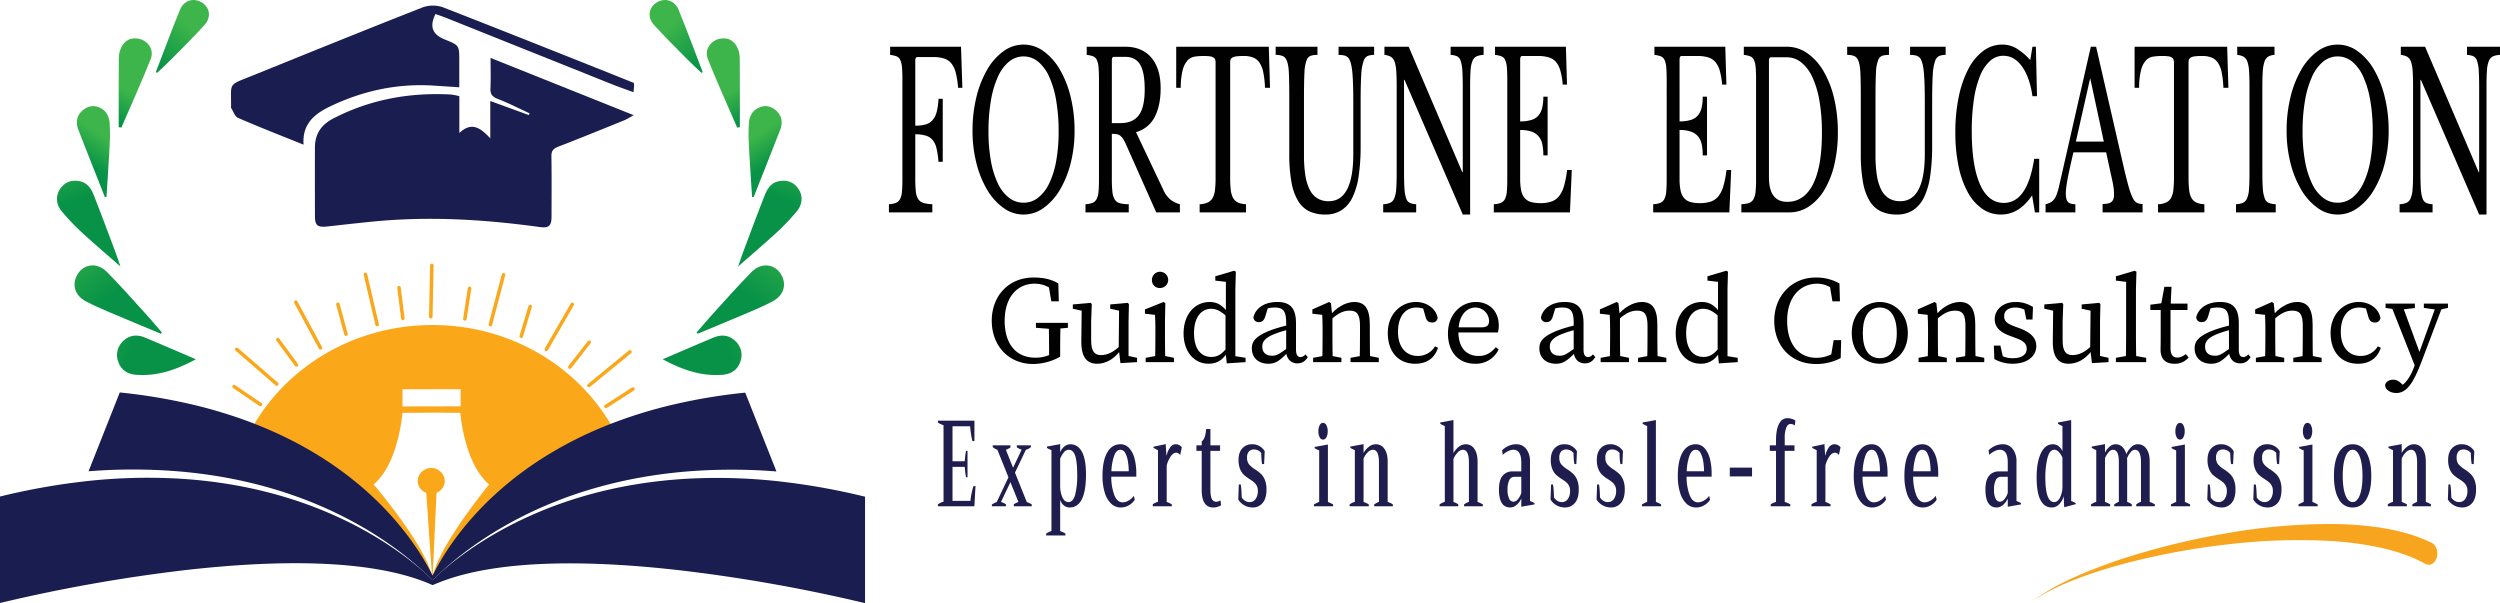 <svg id="Layer_1" data-name="Layer 1" xmlns="http://www.w3.org/2000/svg" xmlns:xlink="http://www.w3.org/1999/xlink" viewBox="0 0 1542.761 372.203"><defs><style>.cls-1{fill:#faa71a;}.cls-2{fill:none;stroke:#faa71a;stroke-linecap:round;stroke-miterlimit:10;stroke-width:2.164px;}.cls-3{fill:#1a1d50;}.cls-4{fill:url(#linear-gradient);}.cls-5{fill:url(#linear-gradient-2);}.cls-6{fill:url(#linear-gradient-3);}.cls-7{fill:url(#linear-gradient-4);}.cls-8{fill:url(#linear-gradient-5);}.cls-9{fill:url(#linear-gradient-6);}.cls-10{fill:url(#linear-gradient-7);}.cls-11{fill:url(#linear-gradient-8);}.cls-12{fill:url(#linear-gradient-9);}.cls-13{fill:url(#linear-gradient-10);}.cls-14{fill:url(#linear-gradient-11);}.cls-15{fill:url(#linear-gradient-12);}.cls-16{fill:#010101;}.cls-17{fill:#1e1d4e;}.cls-18{fill:#f7a51e;}</style><linearGradient id="linear-gradient" x1="95.177" y1="200.336" x2="62.564" y2="159.247" gradientUnits="userSpaceOnUse"><stop offset="0" stop-color="#079247"/><stop offset="1" stop-color="#3db54a"/></linearGradient><linearGradient id="linear-gradient-2" x1="75.431" y1="139.577" x2="62.028" y2="104.539" xlink:href="#linear-gradient"/><linearGradient id="linear-gradient-3" x1="108.507" y1="233.873" x2="62.498" y2="218.43" xlink:href="#linear-gradient"/><linearGradient id="linear-gradient-4" x1="93.709" y1="87.208" x2="103.32" y2="70.231" xlink:href="#linear-gradient"/><linearGradient id="linear-gradient-5" x1="82.574" y1="117.056" x2="93.228" y2="100.897" xlink:href="#linear-gradient"/><linearGradient id="linear-gradient-6" x1="123.964" y1="55.754" x2="143.642" y2="30.94" xlink:href="#linear-gradient"/><linearGradient id="linear-gradient-7" x1="4188.505" y1="200.336" x2="4155.892" y2="159.247" gradientTransform="matrix(-1, 0, 0, 1, 4680.232, 0)" xlink:href="#linear-gradient"/><linearGradient id="linear-gradient-8" x1="4168.759" y1="139.577" x2="4155.357" y2="104.539" gradientTransform="matrix(-1, 0, 0, 1, 4680.232, 0)" xlink:href="#linear-gradient"/><linearGradient id="linear-gradient-9" x1="4201.836" y1="233.873" x2="4155.827" y2="218.43" gradientTransform="matrix(-1, 0, 0, 1, 4680.232, 0)" xlink:href="#linear-gradient"/><linearGradient id="linear-gradient-10" x1="4187.037" y1="87.208" x2="4196.648" y2="70.231" gradientTransform="matrix(-1, 0, 0, 1, 4680.232, 0)" xlink:href="#linear-gradient"/><linearGradient id="linear-gradient-11" x1="4175.902" y1="117.056" x2="4186.556" y2="100.897" gradientTransform="matrix(-1, 0, 0, 1, 4680.232, 0)" xlink:href="#linear-gradient"/><linearGradient id="linear-gradient-12" x1="4217.292" y1="55.754" x2="4236.97" y2="30.94" gradientTransform="matrix(-1, 0, 0, 1, 4680.232, 0)" xlink:href="#linear-gradient"/></defs><path class="cls-1" d="M406.413,279.608c-21.245-37.46-62.983-62.937-110.994-62.937-47.966,0-89.667,25.425-110.94,62.842a114.755,114.755,0,0,0-8.891,19.7c89.126,22.993,118.283,72.637,119.776,75.276v.009c.009.009.009.009.009.017a.27.27,0,0,1,.037.079v.008h.018V374.6c.44-.8,28.964-51.945,119.822-75.373h.009A114.722,114.722,0,0,0,406.413,279.608ZM276.93,256.337l35.869-.078v10.593l-35.869.07Zm18.534,117.217,2.455-53.368a7.951,7.951,0,0,0,5.109-7.329,8.385,8.385,0,0,0-16.748,0,7.952,7.952,0,0,0,5.3,7.39l3.681,52.908a.031.031,0,0,0-.009-.026c-1.859-17.8-36.143-58.11-36.143-58.11,15.447-12.851,17.773-44.146,17.773-44.146l20.009-.139,15.732.139s2.335,31.3,17.783,44.146c0,0-33.643,41-34.934,58.544Z" transform="translate(-28.544 -16.103)"/><line class="cls-2" x1="160.752" y1="249.66" x2="144.417" y2="238.535"/><path class="cls-2" d="M172.961,254.638" transform="translate(-28.544 -16.103)"/><path class="cls-2" d="M189.3,265.763" transform="translate(-28.544 -16.103)"/><line class="cls-2" x1="170.795" y1="236.985" x2="146.089" y2="215.592"/><line class="cls-2" x1="182.951" y1="225.221" x2="171.453" y2="209.575"/><line class="cls-2" x1="197.773" y1="214.695" x2="182.538" y2="186.449"/><line class="cls-2" x1="213.505" y1="206.221" x2="208.518" y2="187.746"/><line class="cls-2" x1="232.738" y1="200.32" x2="225.506" y2="169.345"/><line class="cls-2" x1="248.581" y1="196.459" x2="246.22" y2="177.52"/><line class="cls-2" x1="265.844" y1="195.484" x2="266.49" y2="163.764"/><line class="cls-2" x1="382.555" y1="265.194" x2="413.708" y2="253.625"/><line class="cls-2" x1="373.919" y1="250.778" x2="390.569" y2="240.082"/><line class="cls-2" x1="363.458" y1="237.847" x2="388.773" y2="217.105"/><line class="cls-2" x1="351.646" y1="226.519" x2="363.593" y2="211.178"/><line class="cls-2" x1="337.134" y1="215.611" x2="353.18" y2="187.772"/><line class="cls-2" x1="321.652" y1="207.479" x2="327.173" y2="189.141"/><line class="cls-2" x1="302.598" y1="200.333" x2="310.723" y2="169.558"/><line class="cls-2" x1="286.873" y1="196.809" x2="289.78" y2="177.938"/><path class="cls-2" d="M172.961,252.3" transform="translate(-28.544 -16.103)"/><path class="cls-2" d="M189.3,263.425" transform="translate(-28.544 -16.103)"/><path class="cls-2" d="M172.961,252.3" transform="translate(-28.544 -16.103)"/><path class="cls-2" d="M189.3,263.425" transform="translate(-28.544 -16.103)"/><line class="cls-2" x1="382.555" y1="262.856" x2="413.708" y2="251.287"/><path class="cls-3" d="M507.7,307.039a346.958,346.958,0,0,0-53.469-.122c-81.527,6.27-131,41.542-153.1,61.844a1.667,1.667,0,0,0-.229.217c-.32.3-.632.581-.943.877-.76.72-1.777,1.684-2.6,2.474-.32.3-.623.6-.925.895v.017c-.192.183-.376.365-.558.547-.1.1-.2.2-.275.269a.511.511,0,0,1-.1.1c-.027-.044-.073-.07-.1-.1-.274-.278-.558-.565-.86-.851-1.3-1.294-2.757-2.692-4.368-4.177a.562.562,0,0,1-.083-.069c-21.94-20.25-71.517-55.818-153.419-62.13a345.96,345.96,0,0,0-53.488.1l19.276-48.645a350.578,350.578,0,0,1,45.182,7.555,287.638,287.638,0,0,1,36.619,11.253c71.829,27.553,101.6,74.721,111.224,94.181,9.679-19.538,39.486-66.6,111.214-94.1a287.933,287.933,0,0,1,36.6-11.237,347.5,347.5,0,0,1,45.127-7.537Z" transform="translate(-28.544 -16.103)"/><path class="cls-3" d="M562.365,322.612v65.695a987.177,987.177,0,0,0-114.284-20.273c-53-6.066-112.47-7.5-150.185,8.155-.3.11-1.988.834-2.348,1-.072-.028-2.464-1.066-2.535-1.093-37.716-15.669-97.213-14.221-150.228-8.169A988.348,988.348,0,0,0,28.544,388.211V322.516a411.644,411.644,0,0,1,48.981-8.975,343.261,343.261,0,0,1,58.7-2.213c82.62,4.112,132.984,39.275,153.858,57.621a.375.375,0,0,0,.087.069q2.42,2.234,4.365,4.18c.3.287.59.573.864.847.029.041.072.068.1.109a.359.359,0,0,0,.1-.109c.274-.26.548-.533.836-.806v-.014c1.34-1.325,2.824-2.746,4.466-4.248a1.7,1.7,0,0,1,.23-.219c21.062-18.388,71.34-53.236,153.556-57.335a343.3,343.3,0,0,1,58.691,2.213A417.2,417.2,0,0,1,562.365,322.612Z" transform="translate(-28.544 -16.103)"/><path class="cls-3" d="M312.009,75.458V98.171c7.752-7.291,13.216-2.954,19.1,3.3V78.44L354.866,87.1l.5-1.052c-6.516-3-12.9-6.314-19.6-8.886-3.572-1.372-4.734-3.1-4.567-6.6.283-5.953.078-11.926.078-18.719l88.362,35.352c-2.916,1.573-4.368,2.543-5.965,3.189-13.531,5.477-27.047,10.994-40.672,16.254-3.085,1.191-4.217,2.668-4.171,5.834.184,12.489.108,24.981.062,37.472-.02,5.724-1.775,7.025-7.587,6.224-33.8-4.658-67.7-6.688-101.792-3.41-9.565.92-19.112,2.012-28.661,3.074-6.424.714-7.944-.46-7.96-6.59q-.054-20.985-.012-41.969c.006-8.195,3.575-14.045,11.447-18.107,22.686-11.708,46.9-16.095,72.47-14.738A39.887,39.887,0,0,1,312.009,75.458Z" transform="translate(-28.544 -16.103)"/><path class="cls-3" d="M215.882,105.386c-14.174-5.723-27.43-10.881-40.446-16.538-2-.868-2.9-4.024-4.264-6.148-.158-.245-.036-.654-.033-.988.128-14.927-2.142-12.746,12.916-18.834C219.027,48.74,253.978,34.553,289.1,20.754a18.969,18.969,0,0,1,12.483-.276c37.447,14.6,80.67,31.814,117.979,46.731.644.257-.1,5.789-.1,5.789s-9.885-3.561-11.824-4.337Q355.81,47.918,303.977,27.178c-2.213-.885-4.491-1.626-6.7-2.421-3.822,7.727-1.935,12.6,5.719,15.7,8.976,3.628,8.974,3.628,8.968,13.215,0,5.309,0,10.618,0,16.3-5.6-.37-10.773-.73-15.948-1.051-22.609-1.4-43.805,3.253-63.965,12.957C222.06,86.684,214.986,93,215.882,105.386Z" transform="translate(-28.544 -16.103)"/><path class="cls-4" d="M127.861,222.076C117,217.542,106.122,213.058,95.3,208.45c-4.65-1.979-9.287-4.031-13.739-6.377-6.423-3.385-8.615-9.544-5.844-15.44,3.578-7.614,12.437-9.154,18.767-2.755,8.076,8.165,15.662,16.767,23.384,25.242,3.621,3.974,7.065,8.093,10.589,12.147Z" transform="translate(-28.544 -16.103)"/><path class="cls-5" d="M102.885,180.565c-7.562-6.642-16.065-13.884-24.274-21.414A138.863,138.863,0,0,1,66.79,146.68c-3.826-4.5-4.009-9.994-.967-14.276,2.8-3.934,6.758-5.406,11.607-4.534,5.247.943,7.513,4.882,9.145,9.042,4.38,11.163,8.556,22.4,12.765,33.622C100.758,174.314,102.033,178.143,102.885,180.565Z" transform="translate(-28.544 -16.103)"/><path class="cls-6" d="M149.416,237.807c-12.054,6.506-23.684,10.551-36.745,9.592-5.218-.383-9.124-2.745-10.943-7.5a11.706,11.706,0,0,1,2.926-13.42c3.758-3.617,8.464-4.095,13.255-2.105C128.2,228.655,138.412,233.1,149.416,237.807Z" transform="translate(-28.544 -16.103)"/><path class="cls-7" d="M101.791,94.584q0-6.043,0-12.086c.013-10.137-.033-20.275.068-30.411.063-6.328,3.43-11.28,7.968-12.117,7.775-1.433,14.576,5.4,11.721,12.581-5.655,14.235-12.03,28.213-18.107,42.3Z" transform="translate(-28.544 -16.103)"/><path class="cls-8" d="M93.3,137.827C87.847,124,82.352,110.18,76.956,96.329c-1.664-4.274-1.348-8.455,2.238-11.786,2.767-2.568,6.2-3.766,10.084-2.33,4.765,1.763,6.63,5.567,6.935,10.011a109.788,109.788,0,0,1,.023,13.169c-.556,10.726-1.3,21.443-1.973,32.164Z" transform="translate(-28.544 -16.103)"/><path class="cls-9" d="M124.7,60.653c4.928-12.818,9.679-25.7,14.862-38.425,2.37-5.817,8.188-7.642,13.166-4.821,5.235,2.967,6.486,9.109,2.053,14.058-6.69,7.471-13.917,14.513-20.984,21.677-2.685,2.722-5.558,5.279-8.346,7.911Z" transform="translate(-28.544 -16.103)"/><path class="cls-10" d="M459.043,222.076c10.858-4.534,21.739-9.018,32.562-13.626,4.65-1.979,9.287-4.031,13.739-6.377,6.423-3.385,8.615-9.544,5.844-15.44-3.578-7.614-12.437-9.154-18.767-2.755-8.076,8.165-15.662,16.767-23.384,25.242-3.621,3.974-7.065,8.093-10.588,12.147Z" transform="translate(-28.544 -16.103)"/><path class="cls-11" d="M484.019,180.565c7.562-6.642,16.065-13.884,24.274-21.414a138.721,138.721,0,0,0,11.821-12.471c3.826-4.5,4.009-9.994.968-14.276-2.8-3.934-6.759-5.406-11.608-4.534-5.247.943-7.512,4.882-9.145,9.042-4.38,11.163-8.556,22.4-12.765,33.622C486.146,174.314,484.872,178.143,484.019,180.565Z" transform="translate(-28.544 -16.103)"/><path class="cls-12" d="M437.488,237.807c12.054,6.506,23.684,10.551,36.745,9.592,5.218-.383,9.124-2.745,10.943-7.5a11.706,11.706,0,0,0-2.926-13.42c-3.758-3.617-8.464-4.095-13.255-2.105C458.7,228.655,448.492,233.1,437.488,237.807Z" transform="translate(-28.544 -16.103)"/><path class="cls-13" d="M485.114,94.584q0-6.043,0-12.086c-.013-10.137.033-20.275-.068-30.411-.063-6.328-3.43-11.28-7.968-12.117-7.775-1.433-14.576,5.4-11.721,12.581,5.655,14.235,12.03,28.213,18.107,42.3Z" transform="translate(-28.544 -16.103)"/><path class="cls-14" d="M493.6,137.827c5.457-13.83,10.952-27.647,16.348-41.5,1.664-4.274,1.348-8.455-2.238-11.786-2.767-2.568-6.2-3.766-10.083-2.33-4.766,1.763-6.631,5.567-6.936,10.011a109.788,109.788,0,0,0-.023,13.169c.556,10.726,1.3,21.443,1.973,32.164Z" transform="translate(-28.544 -16.103)"/><path class="cls-15" d="M462.207,60.653c-4.928-12.818-9.679-25.7-14.862-38.425-2.37-5.817-8.188-7.642-13.166-4.821-5.235,2.967-6.485,9.109-2.053,14.058,6.69,7.471,13.917,14.513,20.984,21.677,2.685,2.722,5.558,5.279,8.346,7.911Z" transform="translate(-28.544 -16.103)"/><path class="cls-16" d="M682.773,236.225a34.634,34.634,0,0,1-16.7,4.5c-15.185,0-25.511-11.359-25.511-26.682s10.4-26.682,25.815-26.682c6.3,0,11.01,1.144,15.262,3.66l.3,11.053h-4.631l-1.9-11.282,4.708,1.524v4.346c-4.1-3.811-8.276-5.489-13.136-5.489-10.629,0-18.45,8.309-18.45,22.87,0,14.484,7.137,22.794,18.982,22.794,4.328,0,7.517-.991,11.844-3.126l-3.416,3.583v-4.421c0-5.794-.076-11.74-.228-17.534H683c-.151,5.718-.228,11.588-.228,17.534Zm-14.958-17.838v-3.05h19.742v3.05l-8.352.761h-1.518Z" transform="translate(-28.544 -16.103)"/><path class="cls-16" d="M701.9,226.086c0,6.785,1.974,9.147,6.151,9.147,3.872,0,7.82-1.905,11.616-5.716h1.595V233.4h-3.872l2.657-1.143c-4.328,5.87-9.491,8.309-14.426,8.309-6.074,0-9.871-3.659-9.795-13.721l.228-20.126,1.594,1.448-7.061-1.525v-2.667l10.933-.992.76.763-.38,10.672Zm18.071,14.1-1.063-8.919.228-24.547,1.594,1.448-7.061-1.525v-2.667l10.782-.992.759.763-.228,10.672v22.794l-1.822-1.829,7.062,1.524v2.668Z" transform="translate(-28.544 -16.103)"/><path class="cls-16" d="M741.308,239.579c.152-3.431.228-11.282.228-16.009v-3.583c0-4.192-.076-6.555-.228-9.6l-6.226-.687v-2.668l11.465-4.573,1.139.762-.228,10.292V223.57c0,4.727.076,12.578.228,16.009ZM753,236.911v2.668H735.537v-2.668l8.353-1.524h1.518ZM739.41,189.037a5.016,5.016,0,1,1,5.011,4.8A4.736,4.736,0,0,1,739.41,189.037Z" transform="translate(-28.544 -16.103)"/><path class="cls-16" d="M776.082,236.377c3.872,0,6.53-1.677,10.022-6.175l.684,2.059c-2.886,5.183-6.454,8.309-12.376,8.309-9.264,0-15.49-7.7-15.49-18.754,0-11.587,6.834-19.362,16.173-19.362,4.328,0,8.049,1.753,12,7.7l-.76,1.982c-4.4-4.269-7.44-5.489-10.326-5.489-5.694,0-10.63,4.575-10.63,15.018C765.376,231.8,769.932,236.377,776.082,236.377Zm21.108.534v2.668l-11.617.763-.76-7.777V210.229l.229-.991V190.027l-6.53-.761V186.6l11.617-3.431,1.062.609-.3,10.826v44.977l-1.215-3.888Z" transform="translate(-28.544 -16.103)"/><path class="cls-16" d="M813.512,219.606a82.728,82.728,0,0,1,11.768-3.2v2.744a68.718,68.718,0,0,0-10.174,3.05c-6.834,2.668-7.592,5.565-7.592,7.776,0,4.04,2.657,5.641,6.149,5.641,2.658,0,4.177-.991,8.96-4.422l1.519-1.143,1.062,1.6-2.2,2.211c-4.556,4.575-7.138,6.709-11.77,6.709-5.542,0-10.173-3.2-10.173-9.529C801.06,226.771,803.337,223.342,813.512,219.606Zm8.731,12.959v-17.38c0-7.471-2.126-9.3-7.137-9.3a17.62,17.62,0,0,0-6.834,1.372l3.038-2.362-1.974,6.555c-.684,2.211-1.822,3.431-3.872,3.431a3.105,3.105,0,0,1-3.417-3.05c1.442-5.793,7.061-9.376,14.653-9.376,7.821,0,11.617,3.583,11.617,13.188V231.8c0,3.429,1.064,4.649,2.81,4.649a3.751,3.751,0,0,0,2.961-1.677l1.518,1.677c-1.822,2.9-3.872,3.889-6.453,3.889C824.977,240.342,822.243,237.292,822.243,232.565Z" transform="translate(-28.544 -16.103)"/><path class="cls-16" d="M844.489,239.579c.153-3.431.229-11.282.229-16.009v-3.583c0-4.192-.076-6.555-.229-9.6l-6.074-.687v-2.668l10.326-4.573,1.139.762.912,8.843V223.57c0,4.727.075,12.578.228,16.009Zm11.845-2.668v2.668H838.871v-2.668l8.352-1.524h1.518Zm17.54-20.354v7.013c0,4.879.075,12.578.228,16.009h-6.531c.153-3.431.229-11.13.229-16.009v-6.4c0-7.09-1.822-9.377-6.379-9.377-3.8,0-6.909,1.524-11.236,5.26H848.59v-3.431h3.872l-3.265,1.373c3.569-4.8,9.643-8.538,15.033-8.538C870.761,202.454,873.874,206.494,873.874,216.557Zm-2.051,18.83,7.593,1.524v2.668H861.953v-2.668l8.352-1.524Z" transform="translate(-28.544 -16.103)"/><path class="cls-16" d="M891.259,220.9c0,9.606,5.087,14.866,12.223,14.866a12.236,12.236,0,0,0,10.63-5.947l1.823.915c-2.05,6.327-6.91,9.834-14.047,9.834-10.4,0-16.932-7.318-16.932-18.982,0-11.969,8.353-19.134,17.388-19.134,6.758,0,12.376,4.192,13.363,9.834a3.143,3.143,0,0,1-3.417,2.82c-2.506,0-3.492-1.524-4.023-3.43l-1.9-6.708,3.492,2.82a15.742,15.742,0,0,0-7.289-1.906C895.966,205.884,891.259,211.145,891.259,220.9Z" transform="translate(-28.544 -16.103)"/><path class="cls-16" d="M953.441,217.014a15.415,15.415,0,0,1-.531,4.269H924.893v-3.2h18.071c3.644,0,4.479-1.753,4.479-3.888a8.443,8.443,0,0,0-8.427-8.309c-4.86,0-10.479,4.117-10.479,15.018,0,9.682,4.859,14.866,12.452,14.866,4.86,0,7.9-2.211,10.63-5.414l1.747,1.374a15.416,15.416,0,0,1-14.5,8.842c-10.174,0-16.78-7.09-16.78-18.677,0-11.664,7.9-19.439,17.313-19.439C947.216,202.454,953.441,207.79,953.441,217.014Z" transform="translate(-28.544 -16.103)"/><path class="cls-16" d="M990.946,219.606a82.742,82.742,0,0,1,11.769-3.2v2.744a68.7,68.7,0,0,0-10.175,3.05c-6.833,2.668-7.593,5.565-7.593,7.776,0,4.04,2.657,5.641,6.151,5.641,2.657,0,4.175-.991,8.96-4.422l1.517-1.143,1.064,1.6-2.2,2.211c-4.556,4.575-7.137,6.709-11.769,6.709-5.543,0-10.175-3.2-10.175-9.529C978.493,226.771,980.771,223.342,990.946,219.606Zm8.732,12.959v-17.38c0-7.471-2.126-9.3-7.138-9.3a17.615,17.615,0,0,0-6.833,1.372l3.037-2.362-1.974,6.555c-.683,2.211-1.823,3.431-3.873,3.431a3.107,3.107,0,0,1-3.417-3.05c1.443-5.793,7.062-9.376,14.655-9.376,7.82,0,11.617,3.583,11.617,13.188V231.8c0,3.429,1.062,4.649,2.81,4.649a3.75,3.75,0,0,0,2.96-1.677l1.519,1.677c-1.822,2.9-3.872,3.889-6.454,3.889C1002.411,240.342,999.678,237.292,999.678,232.565Z" transform="translate(-28.544 -16.103)"/><path class="cls-16" d="M1021.923,239.579c.152-3.431.228-11.282.228-16.009v-3.583c0-4.192-.076-6.555-.228-9.6l-6.074-.687v-2.668l10.326-4.573,1.138.762.913,8.843V223.57c0,4.727.075,12.578.227,16.009Zm11.845-2.668v2.668h-17.463v-2.668l8.351-1.524h1.519Zm17.54-20.354v7.013c0,4.879.075,12.578.227,16.009h-6.53c.152-3.431.228-11.13.228-16.009v-6.4c0-7.09-1.822-9.377-6.379-9.377-3.8,0-6.909,1.524-11.236,5.26h-1.6v-3.431h3.873l-3.265,1.373c3.568-4.8,9.642-8.538,15.033-8.538C1048.194,202.454,1051.308,206.494,1051.308,216.557Zm-2.051,18.83,7.593,1.524v2.668h-17.463v-2.668l8.351-1.524Z" transform="translate(-28.544 -16.103)"/><path class="cls-16" d="M1079.778,236.377c3.872,0,6.53-1.677,10.023-6.175l.683,2.059c-2.885,5.183-6.454,8.309-12.376,8.309-9.263,0-15.49-7.7-15.49-18.754,0-11.587,6.834-19.362,16.173-19.362,4.328,0,8.049,1.753,12,7.7l-.76,1.982c-4.4-4.269-7.44-5.489-10.326-5.489-5.694,0-10.63,4.575-10.63,15.018C1069.072,231.8,1073.628,236.377,1079.778,236.377Zm21.108.534v2.668l-11.616.763-.76-7.777V210.229l.227-.991V190.027l-6.529-.761V186.6l11.617-3.431,1.063.609-.3,10.826v44.977l-1.215-3.888Z" transform="translate(-28.544 -16.103)"/><path class="cls-16" d="M1162.915,232.032v4.193l-4.707,1.067,1.9-11.282h4.632l-.3,11.053a31.836,31.836,0,0,1-15.337,3.66c-15.338,0-25.664-11.13-25.664-26.682,0-15.246,10.781-26.682,25.588-26.682a29.235,29.235,0,0,1,14.654,3.66l.3,11.053h-4.631l-1.9-11.282,4.707,1.067v4.651c-4.327-4.041-8.579-5.337-12.223-5.337-10.251,0-18.527,8-18.527,22.87s7.441,22.87,17.994,22.87A20.976,20.976,0,0,0,1162.915,232.032Z" transform="translate(-28.544 -16.103)"/><path class="cls-16" d="M1171.265,221.664c0-12.654,8.579-19.21,17.31-19.21,8.58,0,17.313,6.556,17.313,19.21s-8.733,18.906-17.313,18.906C1179.844,240.57,1171.265,234.319,1171.265,221.664Zm27.789,0c0-10.215-3.872-15.78-10.479-15.78-6.757,0-10.477,5.565-10.477,15.78s3.72,15.476,10.477,15.476C1195.182,237.14,1199.054,231.88,1199.054,221.664Z" transform="translate(-28.544 -16.103)"/><path class="cls-16" d="M1218.108,239.579c.153-3.431.229-11.282.229-16.009v-3.583c0-4.192-.076-6.555-.229-9.6l-6.074-.687v-2.668l10.326-4.573,1.139.762.912,8.843V223.57c0,4.727.075,12.578.228,16.009Zm11.845-2.668v2.668H1212.49v-2.668l8.352-1.524h1.518Zm17.54-20.354v7.013c0,4.879.075,12.578.228,16.009h-6.531c.153-3.431.229-11.13.229-16.009v-6.4c0-7.09-1.822-9.377-6.379-9.377-3.8,0-6.909,1.524-11.236,5.26h-1.6v-3.431h3.872l-3.265,1.373c3.569-4.8,9.643-8.538,15.034-8.538C1244.38,202.454,1247.493,206.494,1247.493,216.557Zm-2.051,18.83,7.593,1.524v2.668h-17.463v-2.668l8.352-1.524Z" transform="translate(-28.544 -16.103)"/><path class="cls-16" d="M1259.26,237.673l-.3-8.309h4.024l2.05,9-3.72-1.753v-2.592a14.4,14.4,0,0,0,9.339,3.126c5.846,0,8.58-2.364,8.58-5.87,0-3.278-2.278-4.956-7.062-6.708l-3.492-1.3c-5.543-2.059-9.188-5.032-9.188-10.216,0-5.488,4.632-10.6,13.06-10.6a19.3,19.3,0,0,1,10.554,3.125l-.3,7.7H1279l-1.519-7.7,2.734,1.22v1.982a12.391,12.391,0,0,0-7.744-2.9c-4.708,0-7.138,2.058-7.138,5.261,0,3.429,1.9,4.726,7.062,6.631l2.277.839c7.593,2.821,10.478,6.4,10.478,11.13,0,5.642-4.935,10.825-14.654,10.825A23.059,23.059,0,0,1,1259.26,237.673Z" transform="translate(-28.544 -16.103)"/><path class="cls-16" d="M1301.4,226.086c0,6.785,1.975,9.147,6.151,9.147,3.873,0,7.82-1.905,11.617-5.716h1.6V233.4h-3.872l2.657-1.143c-4.328,5.87-9.491,8.309-14.427,8.309-6.074,0-9.87-3.659-9.795-13.721l.229-20.126,1.594,1.448-7.061-1.525v-2.667l10.934-.992.758.763-.38,10.672Zm18.072,14.1-1.064-8.919.229-24.547,1.594,1.448-7.061-1.525v-2.667l10.781-.992.76.763-.229,10.672v22.794l-1.822-1.829,7.062,1.524v2.668Z" transform="translate(-28.544 -16.103)"/><path class="cls-16" d="M1345.89,183.167l1.062.609-.3,10.826V223.57q0,8,.228,16.009h-6.529q.226-8,.227-16.009V190.027l-6.3-.761V186.6Zm7.06,53.744v2.668h-18.678v-2.668l8.581-1.524h1.517Z" transform="translate(-28.544 -16.103)"/><path class="cls-16" d="M1372.234,236.759c1.67,0,3.189-.687,5.163-2.135l1.747,2.059a10.839,10.839,0,0,1-8.808,3.887c-5.239,0-8.5-2.744-8.5-8.614,0-1.83.076-3.431.076-6.4V207.409h-6.378v-3.278l9.415-1.22-3.037,2.516,2.278-12.35h4.4l-.608,13.341v24.7C1367.982,235.081,1369.652,236.759,1372.234,236.759Zm6.226-33.315v3.965h-13.515v-3.965Z" transform="translate(-28.544 -16.103)"/><path class="cls-16" d="M1395.315,219.606a82.742,82.742,0,0,1,11.769-3.2v2.744a68.734,68.734,0,0,0-10.175,3.05c-6.833,2.668-7.593,5.565-7.593,7.776,0,4.04,2.658,5.641,6.151,5.641,2.657,0,4.176-.991,8.96-4.422l1.517-1.143,1.064,1.6-2.2,2.211c-4.556,4.575-7.137,6.709-11.769,6.709-5.543,0-10.175-3.2-10.175-9.529C1382.862,226.771,1385.141,223.342,1395.315,219.606Zm8.732,12.959v-17.38c0-7.471-2.126-9.3-7.138-9.3a17.615,17.615,0,0,0-6.833,1.372l3.037-2.362-1.974,6.555c-.683,2.211-1.823,3.431-3.872,3.431a3.106,3.106,0,0,1-3.417-3.05c1.442-5.793,7.061-9.376,14.654-9.376,7.82,0,11.617,3.583,11.617,13.188V231.8c0,3.429,1.063,4.649,2.81,4.649a3.754,3.754,0,0,0,2.961-1.677l1.518,1.677c-1.822,2.9-3.872,3.889-6.454,3.889C1406.78,240.342,1404.047,237.292,1404.047,232.565Z" transform="translate(-28.544 -16.103)"/><path class="cls-16" d="M1426.292,239.579c.152-3.431.229-11.282.229-16.009v-3.583c0-4.192-.077-6.555-.229-9.6l-6.074-.687v-2.668l10.326-4.573,1.139.762.912,8.843V223.57c0,4.727.075,12.578.227,16.009Zm11.845-2.668v2.668h-17.463v-2.668l8.351-1.524h1.519Zm17.54-20.354v7.013c0,4.879.075,12.578.227,16.009h-6.53c.152-3.431.229-11.13.229-16.009v-6.4c0-7.09-1.823-9.377-6.379-9.377-3.8,0-6.91,1.524-11.237,5.26h-1.594v-3.431h3.872L1431,210.992c3.568-4.8,9.643-8.538,15.033-8.538C1452.563,202.454,1455.677,206.494,1455.677,216.557Zm-2.051,18.83,7.593,1.524v2.668h-17.463v-2.668l8.351-1.524Z" transform="translate(-28.544 -16.103)"/><path class="cls-16" d="M1473.062,220.9c0,9.606,5.087,14.866,12.224,14.866a12.239,12.239,0,0,0,10.63-5.947l1.822.915c-2.05,6.327-6.909,9.834-14.046,9.834-10.4,0-16.932-7.318-16.932-18.982,0-11.969,8.352-19.134,17.387-19.134,6.758,0,12.376,4.192,13.364,9.834a3.143,3.143,0,0,1-3.417,2.82c-2.505,0-3.492-1.524-4.025-3.43l-1.9-6.708,3.492,2.82a15.742,15.742,0,0,0-7.289-1.906C1477.77,205.884,1473.062,211.145,1473.062,220.9Z" transform="translate(-28.544 -16.103)"/><path class="cls-16" d="M1500.394,253.605c.531-2.133,2.733-3.2,5.011-3.2,1.974,0,3.492.762,5.542,2.821l2.355,2.363-2.962,1.678-2.05-1.678c5.087-2.516,8.124-7.776,10.022-13.112l2.354-6.632,11.693-32.4h4.1l-13.515,35.678c-5.163,13.722-9.415,19.516-15.641,19.516C1503.583,258.638,1500.394,256.579,1500.394,253.605Zm7.744-46.349-7.441-1.143v-2.669h18.072v2.745l-9.112,1.067Zm11.313,36.287-15.868-40.1h7.061l11.92,32.476Zm12.908-36.287-8.048-1.143v-2.669h14.881v2.669l-5.314,1.143Z" transform="translate(-28.544 -16.103)"/><path class="cls-17" d="M630.528,316.062l-.693,12.452h-22.5v-1.208a10.717,10.717,0,0,1,3.465-1.584V278.481a15.492,15.492,0,0,1-3.465-1.584V275.69h22.539v12.6h-1.223a28.976,28.976,0,0,1-.876-4.336q-.469-3.133-.55-4.793H616.345v21.581h7.54q.081-1.28.305-3.169t.51-3.246h.9v16.3h-.9q-.285-1.433-.51-3.282t-.305-3.132h-7.54V325.2h11.086a30.587,30.587,0,0,1,.733-4.83,33.182,33.182,0,0,1,1.141-4.3Z" transform="translate(-28.544 -16.103)"/><path class="cls-17" d="M665.252,327.383v1.131H654.167v-1.208a14.666,14.666,0,0,1,2.853-1.434l-4.932-12.224-5.829,12.224a12.334,12.334,0,0,1,3.057,1.434v1.208h-8.681v-1.057a11.145,11.145,0,0,1,2.975-1.508l7.255-15.32-6.847-16.978a8.78,8.78,0,0,1-2.853-1.661v-1.057h10.923v1.284a11.757,11.757,0,0,1-2.812,1.434l4.442,11.091,5.3-11.167A8.48,8.48,0,0,1,656,292.067v-1.134h8.681v1.134a7.8,7.8,0,0,1-3.057,1.584l-6.725,14.11,7.3,18.188A12.318,12.318,0,0,1,665.252,327.383Z" transform="translate(-28.544 -16.103)"/><path class="cls-17" d="M674.177,345.268q1.427-.757,3.221-1.511V293.878a14.593,14.593,0,0,1-2.772-1.361v-.83l8.151-1.508v4.98a9,9,0,0,1,3.037-3.849,6.039,6.039,0,0,1,3.158-1.055q4.688,0,7.214,4.64t2.527,13.923q0,20.45-10.148,20.45a5.68,5.68,0,0,1-3.343-1.131,7.107,7.107,0,0,1-2.445-3.622v19.319a15.886,15.886,0,0,1,3.22,1.508v1.207h-11.82Zm17.852-23.885a47.308,47.308,0,0,0,1.263-12.188q0-7.848-1.2-11.695t-4.1-3.849a3.9,3.9,0,0,0-2.894,1.584,13.4,13.4,0,0,0-2.323,4v16.451a17.407,17.407,0,0,0,1.366,7.281q1.363,2.985,3.729,2.982Q690.766,325.949,692.029,321.383Z" transform="translate(-28.544 -16.103)"/><path class="cls-17" d="M729.769,310.252H714.322a32.373,32.373,0,0,0,1.855,11.321q1.773,4.527,5.2,4.526a7.352,7.352,0,0,0,3.566-1.057,10.647,10.647,0,0,0,3.322-2.942l.53,2.415a10.551,10.551,0,0,1-3.607,3.4,9.672,9.672,0,0,1-4.992,1.358,8.435,8.435,0,0,1-6.012-2.415,15.5,15.5,0,0,1-3.913-6.828A34.659,34.659,0,0,1,708.9,309.8q0-9.354,2.914-14.45t8.131-5.094a7.085,7.085,0,0,1,5.5,2.452,15.382,15.382,0,0,1,3.26,6.491,35.493,35.493,0,0,1,1.06,9.016Zm-4.687-3.319a38.433,38.433,0,0,0-.489-6.077,15.823,15.823,0,0,0-1.63-5.13,3.38,3.38,0,0,0-2.975-2.075q-2.528,0-3.913,3.736a32.389,32.389,0,0,0-1.671,9.546Z" transform="translate(-28.544 -16.103)"/><path class="cls-17" d="M739.918,327.306a9.4,9.4,0,0,1,3.22-1.507V293.878a15.943,15.943,0,0,1-2.772-1.434v-.681l7.54-1.584.448,6.941h.163a12.563,12.563,0,0,1,2.2-5.017,4.084,4.084,0,0,1,3.138-1.848,4.722,4.722,0,0,1,4,1.885l-1.019,4.756a3.16,3.16,0,0,0-2.4-1.434q-1.794,0-3.341,2.149a18.527,18.527,0,0,0-2.569,5.623v22.638a13.08,13.08,0,0,1,3.18,1.511v1.131H739.918Z" transform="translate(-28.544 -16.103)"/><path class="cls-17" d="M782.06,327.91a9.238,9.238,0,0,1-5.014,1.358,5.911,5.911,0,0,1-5.053-2.6q-1.877-2.607-1.876-8.489V294.328h-3.26v-3.395h3.26v-2.489q2.284-1.361,2.732-7.621H775.5v10.11h5.95v3.395H775.5v23.849q0,4.3.937,5.921a2.919,2.919,0,0,0,2.649,1.624,5.313,5.313,0,0,0,2.649-.83Z" transform="translate(-28.544 -16.103)"/><path class="cls-17" d="M796.385,327.91a9.857,9.857,0,0,1-3.689-3.546l.326-9.282h1.183a30.473,30.473,0,0,1,.407,3.622q.162,2.415.2,4.376a6.536,6.536,0,0,0,2.078,2.075,5.1,5.1,0,0,0,2.771.794,4.411,4.411,0,0,0,3.689-1.851,8.365,8.365,0,0,0,1.406-5.167,6.541,6.541,0,0,0-.652-3.058,7.089,7.089,0,0,0-1.61-2.075,25.061,25.061,0,0,0-2.71-1.962,25.1,25.1,0,0,1-3.567-2.641,10.164,10.164,0,0,1-2.384-3.546,14.559,14.559,0,0,1-.978-5.734q0-4.682,2.365-7.171a7.8,7.8,0,0,1,5.908-2.489,8.771,8.771,0,0,1,7.867,4.3l-.367,7.925h-1.223a25.949,25.949,0,0,1-.387-3.1q-.144-1.884-.142-3.7a5.546,5.546,0,0,0-4.606-2.191,3.971,3.971,0,0,0-3.017,1.207,5.475,5.475,0,0,0-1.14,3.85,6.251,6.251,0,0,0,1.223,4.112,16.806,16.806,0,0,0,3.789,3.132,27.821,27.821,0,0,1,3.628,2.832,10.648,10.648,0,0,1,2.363,3.659,15.318,15.318,0,0,1,.979,5.887q0,5.582-2.4,8.336a7.711,7.711,0,0,1-6.073,2.755A10.4,10.4,0,0,1,796.385,327.91Z" transform="translate(-28.544 -16.103)"/><path class="cls-17" d="M839.4,327.383q.734-.454,3.219-1.584V294.028a12.722,12.722,0,0,1-2.811-1.358v-.756L848,290.406v35.466a21.908,21.908,0,0,1,3.219,1.511v1.131H839.4Zm3.525-41.43a7.592,7.592,0,0,1-.794-3.7,7.813,7.813,0,0,1,.794-3.733,2.347,2.347,0,0,1,2.059-1.474,2.386,2.386,0,0,1,2.078,1.474,7.634,7.634,0,0,1,.815,3.733,7.419,7.419,0,0,1-.815,3.7,2.389,2.389,0,0,1-2.078,1.434A2.348,2.348,0,0,1,842.928,285.953Z" transform="translate(-28.544 -16.103)"/><path class="cls-17" d="M888.067,327.383v1.131h-11.5v-1.131a14.247,14.247,0,0,1,2.936-1.584V301.423q0-7.771-3.791-7.772a4.531,4.531,0,0,0-2.873,1.321,12.182,12.182,0,0,0-2.833,4.113v26.787a13.837,13.837,0,0,1,3.22,1.511v1.131h-11.82v-1.131a9.876,9.876,0,0,1,3.22-1.584V293.878a16.344,16.344,0,0,1-2.812-1.434v-.757l8.192-1.508v5.433a13.124,13.124,0,0,1,3.383-3.886,6.857,6.857,0,0,1,4.2-1.471,6.2,6.2,0,0,1,5.279,2.829q2.016,2.832,2.017,7.885v24.9A9.434,9.434,0,0,1,888.067,327.383Z" transform="translate(-28.544 -16.103)"/><path class="cls-17" d="M943.617,327.383v1.131H932.041v-1.131a13.72,13.72,0,0,1,2.976-1.584V301.423q0-7.771-3.791-7.772a4.428,4.428,0,0,0-2.872,1.395,13.683,13.683,0,0,0-2.874,4.189v26.637a9.477,9.477,0,0,1,2.976,1.511v1.131H916.921v-1.131a10.35,10.35,0,0,1,3.22-1.584V279.011a16.215,16.215,0,0,1-2.813-1.434v-.754l8.152-1.51v20.45a12.705,12.705,0,0,1,3.362-4,6.882,6.882,0,0,1,4.259-1.508,6.149,6.149,0,0,1,5.258,2.829q1.995,2.832,2,7.885v24.9A14.652,14.652,0,0,1,943.617,327.383Z" transform="translate(-28.544 -16.103)"/><path class="cls-17" d="M953.56,318.251q0-5.961,2.283-8.6a7.578,7.578,0,0,1,6.031-2.641h5.462V301.5q0-4.077-1.285-5.963a4.079,4.079,0,0,0-3.566-1.885,7.476,7.476,0,0,0-3.4.9,14.348,14.348,0,0,0-3.239,2.265l-.327-2.869a13.655,13.655,0,0,1,4.035-2.715,11.362,11.362,0,0,1,4.606-.981,7.522,7.522,0,0,1,6.256,2.943,12.387,12.387,0,0,1,2.3,7.848v24.223a22.464,22.464,0,0,1,2.772,1.284v.83l-8.151,1.431v-5.053a11.611,11.611,0,0,1-3.159,4.149,5.949,5.949,0,0,1-3.647,1.358Q953.56,329.268,953.56,318.251Zm11.7,5.887a10.412,10.412,0,0,0,2.079-3.849v-9.96h-4.2a3.439,3.439,0,0,0-3.2,2.074,12.693,12.693,0,0,0-1.079,5.774,12.472,12.472,0,0,0,1,5.7,3.017,3.017,0,0,0,2.711,1.848A3.777,3.777,0,0,0,965.257,324.138Z" transform="translate(-28.544 -16.103)"/><path class="cls-17" d="M989.079,327.91a9.865,9.865,0,0,1-3.689-3.546l.327-9.282H986.9a30.428,30.428,0,0,1,.408,3.622q.162,2.415.2,4.376a6.526,6.526,0,0,0,2.078,2.075,5.1,5.1,0,0,0,2.771.794,4.411,4.411,0,0,0,3.689-1.851,8.371,8.371,0,0,0,1.4-5.167,6.529,6.529,0,0,0-.652-3.058,7.07,7.07,0,0,0-1.609-2.075,25.089,25.089,0,0,0-2.711-1.962,25.083,25.083,0,0,1-3.566-2.641,10.164,10.164,0,0,1-2.384-3.546,14.541,14.541,0,0,1-.978-5.734q0-4.682,2.364-7.171a7.8,7.8,0,0,1,5.908-2.489,8.77,8.77,0,0,1,7.867,4.3l-.367,7.925H1000.1a25.77,25.77,0,0,1-.386-3.1q-.144-1.884-.143-3.7a5.544,5.544,0,0,0-4.606-2.191,3.968,3.968,0,0,0-3.016,1.207,5.475,5.475,0,0,0-1.14,3.85,6.251,6.251,0,0,0,1.222,4.112,16.815,16.815,0,0,0,3.79,3.132,27.821,27.821,0,0,1,3.628,2.832,10.648,10.648,0,0,1,2.363,3.659,15.319,15.319,0,0,1,.978,5.887q0,5.582-2.4,8.336a7.712,7.712,0,0,1-6.074,2.755A10.406,10.406,0,0,1,989.079,327.91Z" transform="translate(-28.544 -16.103)"/><path class="cls-17" d="M1017.487,327.91a9.857,9.857,0,0,1-3.689-3.546l.326-9.282h1.183a30.473,30.473,0,0,1,.407,3.622q.162,2.415.2,4.376a6.536,6.536,0,0,0,2.078,2.075,5.1,5.1,0,0,0,2.771.794,4.411,4.411,0,0,0,3.689-1.851,8.365,8.365,0,0,0,1.406-5.167,6.541,6.541,0,0,0-.652-3.058,7.089,7.089,0,0,0-1.61-2.075,25.061,25.061,0,0,0-2.71-1.962,25.1,25.1,0,0,1-3.567-2.641,10.164,10.164,0,0,1-2.384-3.546,14.559,14.559,0,0,1-.978-5.734q0-4.682,2.365-7.171a7.8,7.8,0,0,1,5.908-2.489,8.771,8.771,0,0,1,7.867,4.3l-.367,7.925h-1.223a25.743,25.743,0,0,1-.387-3.1q-.144-1.884-.142-3.7a5.546,5.546,0,0,0-4.606-2.191,3.971,3.971,0,0,0-3.017,1.207,5.475,5.475,0,0,0-1.14,3.85,6.251,6.251,0,0,0,1.223,4.112,16.806,16.806,0,0,0,3.789,3.132,27.821,27.821,0,0,1,3.628,2.832,10.648,10.648,0,0,1,2.363,3.659,15.318,15.318,0,0,1,.979,5.887q0,5.582-2.4,8.336a7.711,7.711,0,0,1-6.073,2.755A10.4,10.4,0,0,1,1017.487,327.91Z" transform="translate(-28.544 -16.103)"/><path class="cls-17" d="M1041.8,327.383a31.983,31.983,0,0,1,3.22-1.584V279.011a16.2,16.2,0,0,1-2.812-1.434v-.754l8.191-1.51v50.559a11.311,11.311,0,0,1,3.221,1.511v1.131H1041.8Z" transform="translate(-28.544 -16.103)"/><path class="cls-17" d="M1084.794,310.252h-15.446a32.354,32.354,0,0,0,1.853,11.321q1.774,4.527,5.2,4.526a7.355,7.355,0,0,0,3.566-1.057,10.658,10.658,0,0,0,3.322-2.942l.529,2.415a10.533,10.533,0,0,1-3.607,3.4,9.664,9.664,0,0,1-4.992,1.358,8.439,8.439,0,0,1-6.012-2.415,15.531,15.531,0,0,1-3.913-6.828,34.725,34.725,0,0,1-1.365-10.226q0-9.354,2.915-14.45t8.13-5.094a7.085,7.085,0,0,1,5.5,2.452,15.4,15.4,0,0,1,3.26,6.491,35.538,35.538,0,0,1,1.06,9.016Zm-4.687-3.319a38.552,38.552,0,0,0-.489-6.077,15.872,15.872,0,0,0-1.63-5.13,3.38,3.38,0,0,0-2.976-2.075q-2.526,0-3.913,3.736a32.457,32.457,0,0,0-1.67,9.546Z" transform="translate(-28.544 -16.103)"/><path class="cls-17" d="M1096,304.668h13.735V310.1H1096Z" transform="translate(-28.544 -16.103)"/><path class="cls-17" d="M1130.887,279.916a16.853,16.853,0,0,0-.977,6.564v4.453h6.031v3.395h-6.031v31.544a14.865,14.865,0,0,1,3.464,1.511v1.131h-12.105v-1.208a15.12,15.12,0,0,1,3.26-1.507V294.328h-3.83v-3.395h3.83v-3.019q0-6.712,1.855-10.223t5.074-3.509a8.744,8.744,0,0,1,5.014,1.434l-.327,3.018a4.742,4.742,0,0,0-2.649-.907Q1131.866,277.727,1130.887,279.916Z" transform="translate(-28.544 -16.103)"/><path class="cls-17" d="M1146.417,327.306a9.4,9.4,0,0,1,3.22-1.507V293.878a15.943,15.943,0,0,1-2.772-1.434v-.681l7.54-1.584.448,6.941h.163a12.55,12.55,0,0,1,2.2-5.017,4.082,4.082,0,0,1,3.137-1.848,4.722,4.722,0,0,1,3.995,1.885l-1.019,4.756a3.16,3.16,0,0,0-2.4-1.434q-1.793,0-3.341,2.149a18.527,18.527,0,0,0-2.569,5.623v22.638a13.063,13.063,0,0,1,3.18,1.511v1.131h-11.779Z" transform="translate(-28.544 -16.103)"/><path class="cls-17" d="M1193.367,310.252h-15.445a32.331,32.331,0,0,0,1.853,11.321q1.773,4.527,5.2,4.526a7.355,7.355,0,0,0,3.566-1.057,10.669,10.669,0,0,0,3.322-2.942l.529,2.415a10.533,10.533,0,0,1-3.607,3.4,9.665,9.665,0,0,1-4.993,1.358,8.436,8.436,0,0,1-6.011-2.415,15.521,15.521,0,0,1-3.913-6.828A34.725,34.725,0,0,1,1172.5,309.8q0-9.354,2.915-14.45t8.13-5.094a7.085,7.085,0,0,1,5.5,2.452,15.406,15.406,0,0,1,3.261,6.491,35.54,35.54,0,0,1,1.059,9.016Zm-4.687-3.319a38.55,38.55,0,0,0-.488-6.077,15.872,15.872,0,0,0-1.63-5.13,3.382,3.382,0,0,0-2.976-2.075q-2.527,0-3.913,3.736a32.487,32.487,0,0,0-1.671,9.546Z" transform="translate(-28.544 -16.103)"/><path class="cls-17" d="M1224.626,310.252H1209.18a32.352,32.352,0,0,0,1.854,11.321q1.773,4.527,5.2,4.526a7.355,7.355,0,0,0,3.566-1.057,10.669,10.669,0,0,0,3.322-2.942l.529,2.415a10.533,10.533,0,0,1-3.607,3.4,9.665,9.665,0,0,1-4.993,1.358,8.436,8.436,0,0,1-6.011-2.415,15.521,15.521,0,0,1-3.913-6.828,34.725,34.725,0,0,1-1.365-10.226q0-9.354,2.915-14.45t8.13-5.094a7.085,7.085,0,0,1,5.5,2.452,15.406,15.406,0,0,1,3.261,6.491,35.54,35.54,0,0,1,1.059,9.016Zm-4.687-3.319a38.55,38.55,0,0,0-.488-6.077,15.847,15.847,0,0,0-1.631-5.13,3.38,3.38,0,0,0-2.975-2.075q-2.527,0-3.913,3.736a32.487,32.487,0,0,0-1.671,9.546Z" transform="translate(-28.544 -16.103)"/><path class="cls-17" d="M1253.768,318.251q0-5.961,2.282-8.6a7.581,7.581,0,0,1,6.031-2.641h5.462V301.5q0-4.077-1.284-5.963a4.081,4.081,0,0,0-3.566-1.885,7.473,7.473,0,0,0-3.4.9,14.377,14.377,0,0,0-3.24,2.265l-.327-2.869a13.659,13.659,0,0,1,4.036-2.715,11.362,11.362,0,0,1,4.606-.981,7.523,7.523,0,0,1,6.256,2.943,12.393,12.393,0,0,1,2.3,7.848v24.223a22.481,22.481,0,0,1,2.773,1.284v.83l-8.152,1.431v-5.053a11.589,11.589,0,0,1-3.159,4.149,5.947,5.947,0,0,1-3.647,1.358Q1253.768,329.268,1253.768,318.251Zm11.7,5.887a10.4,10.4,0,0,0,2.078-3.849v-9.96h-4.2a3.44,3.44,0,0,0-3.2,2.074,12.693,12.693,0,0,0-1.079,5.774,12.472,12.472,0,0,0,1,5.7,3.018,3.018,0,0,0,2.711,1.848A3.78,3.78,0,0,0,1265.465,324.138Z" transform="translate(-28.544 -16.103)"/><path class="cls-17" d="M1287.759,324.7q-2.406-4.563-2.4-14.15,0-9.2,2.628-14.753t7.357-5.544a5.927,5.927,0,0,1,3.261.941,8.471,8.471,0,0,1,2.689,3.286V279.011a12.581,12.581,0,0,1-2.772-1.434v-.754l8.152-1.51v49.956a19.2,19.2,0,0,1,2.772,1.284v.677l-7.052,1.888q-.2-3.1-.325-6.792a12,12,0,0,1-3,5.17,6.333,6.333,0,0,1-4.464,1.772Q1290.164,329.268,1287.759,324.7Zm12.063-1.585a16.35,16.35,0,0,0,1.467-7.508V298.481q-2.283-4.83-4.971-4.83-2.976,0-4.28,5.13a48.275,48.275,0,0,0-1.305,11.848q0,15.322,5.421,15.32Q1298.355,325.949,1299.822,323.117Z" transform="translate(-28.544 -16.103)"/><path class="cls-17" d="M1358.347,327.383v1.131h-11.535v-1.131c.136-.1.509-.351,1.121-.757a6.031,6.031,0,0,1,1.814-.827V301.423q0-7.771-3.791-7.772a3.455,3.455,0,0,0-2.465,1.358,13.963,13.963,0,0,0-2.343,3.922c.054.907.081,1.585.081,2.038v24.9a8.075,8.075,0,0,1,2.893,1.511v1.131h-10.881v-1.131c.136-.1.509-.351,1.12-.757a6.3,6.3,0,0,1,1.733-.827V301.423q0-4.226-.958-6a2.942,2.942,0,0,0-2.67-1.772,3.608,3.608,0,0,0-2.5,1.321,13.353,13.353,0,0,0-2.426,3.886v27.014a13.837,13.837,0,0,1,3.22,1.511v1.131h-11.82v-1.131a9.876,9.876,0,0,1,3.22-1.584V293.878a16.344,16.344,0,0,1-2.812-1.434v-.757l8.192-1.508v5.207a12.9,12.9,0,0,1,2.893-3.7,5.528,5.528,0,0,1,3.668-1.432,5.848,5.848,0,0,1,4.137,1.622,9.1,9.1,0,0,1,2.467,4.566,14,14,0,0,1,3.057-4.49,5.755,5.755,0,0,1,4.074-1.7,6.2,6.2,0,0,1,5.279,2.829q2.016,2.832,2.017,7.885v24.9A12.866,12.866,0,0,1,1358.347,327.383Z" transform="translate(-28.544 -16.103)"/><path class="cls-17" d="M1368.252,327.383a35.823,35.823,0,0,1,3.218-1.584V294.028a12.743,12.743,0,0,1-2.811-1.358v-.756l8.192-1.508v35.466a21.908,21.908,0,0,1,3.219,1.511v1.131h-11.818Zm3.524-41.43a7.592,7.592,0,0,1-.794-3.7,7.813,7.813,0,0,1,.794-3.733,2.347,2.347,0,0,1,2.059-1.474,2.386,2.386,0,0,1,2.078,1.474,7.634,7.634,0,0,1,.815,3.733,7.419,7.419,0,0,1-.815,3.7,2.389,2.389,0,0,1-2.078,1.434A2.348,2.348,0,0,1,1371.776,285.953Z" transform="translate(-28.544 -16.103)"/><path class="cls-17" d="M1394.354,327.91a9.865,9.865,0,0,1-3.689-3.546l.327-9.282h1.182a30.428,30.428,0,0,1,.408,3.622q.162,2.415.2,4.376a6.526,6.526,0,0,0,2.078,2.075,5.1,5.1,0,0,0,2.77.794,4.412,4.412,0,0,0,3.69-1.851,8.371,8.371,0,0,0,1.4-5.167,6.529,6.529,0,0,0-.652-3.058,7.07,7.07,0,0,0-1.609-2.075,25.089,25.089,0,0,0-2.711-1.962,25.083,25.083,0,0,1-3.566-2.641,10.164,10.164,0,0,1-2.384-3.546,14.541,14.541,0,0,1-.978-5.734q0-4.682,2.364-7.171a7.8,7.8,0,0,1,5.908-2.489,8.77,8.77,0,0,1,7.867,4.3l-.367,7.925h-1.223a25.77,25.77,0,0,1-.386-3.1q-.144-1.884-.143-3.7a5.544,5.544,0,0,0-4.606-2.191,3.968,3.968,0,0,0-3.016,1.207,5.475,5.475,0,0,0-1.14,3.85,6.251,6.251,0,0,0,1.222,4.112,16.815,16.815,0,0,0,3.79,3.132,27.821,27.821,0,0,1,3.628,2.832,10.648,10.648,0,0,1,2.363,3.659,15.319,15.319,0,0,1,.978,5.887q0,5.582-2.4,8.336a7.712,7.712,0,0,1-6.074,2.755A10.406,10.406,0,0,1,1394.354,327.91Z" transform="translate(-28.544 -16.103)"/><path class="cls-17" d="M1422.762,327.91a9.857,9.857,0,0,1-3.689-3.546l.326-9.282h1.183a30.473,30.473,0,0,1,.407,3.622q.162,2.415.2,4.376a6.536,6.536,0,0,0,2.078,2.075,5.1,5.1,0,0,0,2.771.794,4.411,4.411,0,0,0,3.689-1.851,8.365,8.365,0,0,0,1.406-5.167,6.541,6.541,0,0,0-.652-3.058,7.089,7.089,0,0,0-1.61-2.075,25.061,25.061,0,0,0-2.71-1.962,25.1,25.1,0,0,1-3.567-2.641,10.164,10.164,0,0,1-2.384-3.546,14.559,14.559,0,0,1-.978-5.734q0-4.682,2.364-7.171a7.805,7.805,0,0,1,5.909-2.489,8.771,8.771,0,0,1,7.867,4.3l-.368,7.925h-1.222a25.743,25.743,0,0,1-.387-3.1q-.144-1.884-.142-3.7a5.546,5.546,0,0,0-4.606-2.191,3.969,3.969,0,0,0-3.017,1.207,5.475,5.475,0,0,0-1.14,3.85,6.251,6.251,0,0,0,1.223,4.112,16.806,16.806,0,0,0,3.789,3.132,27.821,27.821,0,0,1,3.628,2.832,10.648,10.648,0,0,1,2.363,3.659,15.319,15.319,0,0,1,.978,5.887q0,5.582-2.4,8.336a7.711,7.711,0,0,1-6.073,2.755A10.4,10.4,0,0,1,1422.762,327.91Z" transform="translate(-28.544 -16.103)"/><path class="cls-17" d="M1446.951,327.383q.734-.454,3.219-1.584V294.028a12.722,12.722,0,0,1-2.811-1.358v-.756l8.192-1.508v35.466a21.846,21.846,0,0,1,3.218,1.511v1.131h-11.818Zm3.524-41.43a7.592,7.592,0,0,1-.794-3.7,7.813,7.813,0,0,1,.794-3.733,2.348,2.348,0,0,1,2.059-1.474,2.388,2.388,0,0,1,2.079,1.474,7.645,7.645,0,0,1,.815,3.733,7.429,7.429,0,0,1-.815,3.7,2.39,2.39,0,0,1-2.079,1.434A2.349,2.349,0,0,1,1450.475,285.953Z" transform="translate(-28.544 -16.103)"/><path class="cls-17" d="M1471.833,324.138q-3-5.132-3-14.339t3-14.376q2.994-5.166,8.538-5.168,5.5,0,8.5,5.168t3,14.376q0,9.209-3,14.339t-8.5,5.13A9.4,9.4,0,0,1,1471.833,324.138Zm12.96-2.492q1.649-4.3,1.651-11.847t-1.651-11.848q-1.65-4.3-4.422-4.3-2.812,0-4.463,4.3t-1.651,11.848q0,7.547,1.651,11.847t4.463,4.3Q1483.142,325.949,1484.793,321.646Z" transform="translate(-28.544 -16.103)"/><path class="cls-17" d="M1528.707,327.383v1.131h-11.494v-1.131a14.27,14.27,0,0,1,2.935-1.584V301.423q0-7.771-3.791-7.772a4.529,4.529,0,0,0-2.872,1.321,12.183,12.183,0,0,0-2.834,4.113v26.787a13.8,13.8,0,0,1,3.22,1.511v1.131h-11.819v-1.131a9.857,9.857,0,0,1,3.22-1.584V293.878a16.357,16.357,0,0,1-2.813-1.434v-.757l8.192-1.508v5.433a13.127,13.127,0,0,1,3.384-3.886,6.854,6.854,0,0,1,4.2-1.471,6.2,6.2,0,0,1,5.279,2.829q2.016,2.832,2.017,7.885v24.9A9.438,9.438,0,0,1,1528.707,327.383Z" transform="translate(-28.544 -16.103)"/><path class="cls-17" d="M1542.83,327.91a9.857,9.857,0,0,1-3.689-3.546l.327-9.282h1.182a30.261,30.261,0,0,1,.407,3.622q.162,2.415.2,4.376a6.539,6.539,0,0,0,2.079,2.075,5.1,5.1,0,0,0,2.77.794,4.41,4.41,0,0,0,3.689-1.851,8.365,8.365,0,0,0,1.406-5.167,6.529,6.529,0,0,0-.652-3.058,7.086,7.086,0,0,0-1.609-2.075,25.191,25.191,0,0,0-2.711-1.962,25.026,25.026,0,0,1-3.566-2.641,10.164,10.164,0,0,1-2.384-3.546,14.54,14.54,0,0,1-.979-5.734q0-4.682,2.365-7.171a7.8,7.8,0,0,1,5.908-2.489,8.771,8.771,0,0,1,7.867,4.3l-.367,7.925h-1.223a25.949,25.949,0,0,1-.387-3.1q-.142-1.884-.142-3.7a5.546,5.546,0,0,0-4.606-2.191,3.967,3.967,0,0,0-3.016,1.207,5.47,5.47,0,0,0-1.141,3.85,6.251,6.251,0,0,0,1.223,4.112,16.792,16.792,0,0,0,3.79,3.132,27.8,27.8,0,0,1,3.627,2.832,10.648,10.648,0,0,1,2.363,3.659,15.3,15.3,0,0,1,.979,5.887q0,5.582-2.4,8.336a7.71,7.71,0,0,1-6.073,2.755A10.4,10.4,0,0,1,1542.83,327.91Z" transform="translate(-28.544 -16.103)"/><path class="cls-18" d="M1525.151,364.015c-8.926-4.955-18.787-8.048-28.768-10.194a206.215,206.215,0,0,0-30.461-3.918,364.459,364.459,0,0,0-61.752,2.043,446.529,446.529,0,0,0-61.426,11.148,308.139,308.139,0,0,0-30.214,9.324c-9.943,3.726-19.844,7.949-29.028,14.323,8.973-6.886,18.784-11.693,28.638-15.988a316.45,316.45,0,0,1,30.037-11.061,455.79,455.79,0,0,1,61.43-14.672,370.9,370.9,0,0,1,62.508-5.562,211.145,211.145,0,0,1,31.562,2.292c10.532,1.682,21.114,4.289,31.5,9.374,2.748,1.346,4.145,5.359,3.119,8.965s-4.086,5.438-6.834,4.092c-.066-.032-.131-.065-.194-.1Z" transform="translate(-28.544 -16.103)"/><path class="cls-16" d="M593.367,126.057a78.361,78.361,0,0,0,.34,8.164A10.508,10.508,0,0,0,595.183,139a5.929,5.929,0,0,0,3.215,2.323,21.131,21.131,0,0,0,5.487.8v5.045H577.1V142.12a13.176,13.176,0,0,0,4.275-.8,5.049,5.049,0,0,0,2.535-2.256,11.7,11.7,0,0,0,1.211-4.514q.3-2.919.3-7.567V65.124q0-4.645-.264-7.5a13.588,13.588,0,0,0-1.06-4.514,4.281,4.281,0,0,0-2.307-2.257,15.617,15.617,0,0,0-3.936-.863V44.945h43.737l.832,25.356h-2.648a53.306,53.306,0,0,0-1.438-9.359,15.01,15.01,0,0,0-2.761-5.775,9.494,9.494,0,0,0-4.5-2.986,22.883,22.883,0,0,0-6.81-.864h-9.61q-1.287,0-1.286,2.257V93.666a23.371,23.371,0,0,0,6.242-.73,8.973,8.973,0,0,0,4.313-2.589,12.35,12.35,0,0,0,2.611-5.045,36.867,36.867,0,0,0,1.135-8.231h2.648v38.9h-2.648a51.087,51.087,0,0,0-1.21-8.364,12.324,12.324,0,0,0-2.46-5.177,8.98,8.98,0,0,0-4.2-2.655,22.076,22.076,0,0,0-6.431-.8Z" transform="translate(-28.544 -16.103)"/><path class="cls-16" d="M660.182,43.618a20.918,20.918,0,0,1,12.409,4.115,36.329,36.329,0,0,1,9.989,11.284,63.072,63.072,0,0,1,6.659,16.86,86.389,86.389,0,0,1,2.421,20.975A79.75,79.75,0,0,1,689.2,117.03a61.11,61.11,0,0,1-6.7,16.4,36.216,36.216,0,0,1-9.988,11.018,20.81,20.81,0,0,1-24.668,0,36.178,36.178,0,0,1-9.988-11.018,61.045,61.045,0,0,1-6.7-16.4A79.66,79.66,0,0,1,628.7,96.852a86.339,86.339,0,0,1,2.421-20.975,62.973,62.973,0,0,1,6.659-16.86,36.3,36.3,0,0,1,9.988-11.284A20.915,20.915,0,0,1,660.182,43.618Zm0,97.573a14.327,14.327,0,0,0,8.966-3.054,24.579,24.579,0,0,0,6.811-8.761A52.912,52.912,0,0,0,680.31,115.5a100.642,100.642,0,0,0,1.513-18.253,110.849,110.849,0,0,0-1.513-19.183A59.626,59.626,0,0,0,676,63.464a25.53,25.53,0,0,0-6.81-9.292,14.09,14.09,0,0,0-18.01,0,25.507,25.507,0,0,0-6.81,9.292,59.452,59.452,0,0,0-4.313,14.6,110.651,110.651,0,0,0-1.513,19.183,100.463,100.463,0,0,0,1.513,18.253,53.836,53.836,0,0,0,4.313,13.873,24.025,24.025,0,0,0,6.81,8.761A14.488,14.488,0,0,0,660.182,141.191Z" transform="translate(-28.544 -16.103)"/><path class="cls-16" d="M744.781,70.567q0,10.622-3.633,17.656a18.4,18.4,0,0,1-11.577,9.425l16.723,35.312a16.987,16.987,0,0,0,4.5,6.306,16.356,16.356,0,0,0,5.865,2.854v5.045h-14.6L723.518,105.48a24.977,24.977,0,0,0-1.854-3.584,8.437,8.437,0,0,0-1.816-2.058,4.779,4.779,0,0,0-2.195-.929,19.263,19.263,0,0,0-2.988-.2v27.612a76.756,76.756,0,0,0,.34,8.032,11.366,11.366,0,0,0,1.438,4.845,5.362,5.362,0,0,0,3.178,2.323,20.448,20.448,0,0,0,5.486.6v5.045H698.4V142.12a13.176,13.176,0,0,0,4.275-.8,5.053,5.053,0,0,0,2.535-2.256,11.714,11.714,0,0,0,1.211-4.514q.3-2.919.3-7.567V65.124q0-4.645-.264-7.5a13.588,13.588,0,0,0-1.06-4.514,4.28,4.28,0,0,0-2.308-2.257,15.6,15.6,0,0,0-3.935-.863V44.945h23.761q10.442,0,16.155,6.771T744.781,70.567ZM714.665,92.072h5.372q7.566,0,11.237-4.845t3.67-16q0-10.752-2.913-15.4t-9.118-4.646h-6.962q-1.287,0-1.286,2.257Z" transform="translate(-28.544 -16.103)"/><path class="cls-16" d="M812.278,70.3h-3.1a57.04,57.04,0,0,0-1.06-9.558,16.507,16.507,0,0,0-2.384-6.04,8.607,8.607,0,0,0-3.9-3.12,15.233,15.233,0,0,0-5.6-.929,40.412,40.412,0,0,0-4.5.2,6.876,6.876,0,0,0-2.611.73,2.514,2.514,0,0,0-1.173,1.261,5.767,5.767,0,0,0-.264,1.925v71.023a67.092,67.092,0,0,0,.34,7.3,13.947,13.947,0,0,0,1.362,4.978,6.8,6.8,0,0,0,2.951,2.921,12.314,12.314,0,0,0,5.108,1.128v5.045h-28.6V142.12a12.6,12.6,0,0,0,5.145-1.128,6.756,6.756,0,0,0,2.99-2.921,13.969,13.969,0,0,0,1.361-4.978,67.066,67.066,0,0,0,.341-7.3V54.769a5.79,5.79,0,0,0-.265-1.925,2.618,2.618,0,0,0-1.059-1.261,5.381,5.381,0,0,0-2.232-.73,29.454,29.454,0,0,0-3.859-.2,35.48,35.48,0,0,0-5.487.4,7.6,7.6,0,0,0-4.388,2.323,13.962,13.962,0,0,0-2.989,5.908A43.683,43.683,0,0,0,757.191,70.3h-2.8V44.945h57.13Z" transform="translate(-28.544 -16.103)"/><path class="cls-16" d="M868.2,106.011a128.06,128.06,0,0,1-1.173,18.453,45.162,45.162,0,0,1-3.783,13.275,19.643,19.643,0,0,1-6.772,8.032,18.008,18.008,0,0,1-10.065,2.721,23.062,23.062,0,0,1-9.76-1.925,16.319,16.319,0,0,1-6.962-6.372,33.53,33.53,0,0,1-4.161-11.616,96.493,96.493,0,0,1-1.363-17.656V75.877q0-9.823-.264-15.134t-1.552-7.832a4.7,4.7,0,0,0-2.459-2.324,11.726,11.726,0,0,0-4.124-.6V44.945h25.8V49.99a13.471,13.471,0,0,0-4.162.531,4.359,4.359,0,0,0-2.5,2.655,23.529,23.529,0,0,0-1.362,7.634q-.3,5.245-.3,15.067v36.108a80.894,80.894,0,0,0,.8,12.015,30.1,30.1,0,0,0,2.611,8.894,13.386,13.386,0,0,0,4.729,5.509,13.007,13.007,0,0,0,7.15,1.858q7.566,0,11.351-7.367t3.783-21.705V79.195q0-11.812-.53-17.921t-1.967-8.629a4.673,4.673,0,0,0-2.648-2.19,14.263,14.263,0,0,0-3.935-.465V44.945H876.52V49.99a10.178,10.178,0,0,0-3.973.664,4.949,4.949,0,0,0-2.459,2.92,29.738,29.738,0,0,0-1.514,8.7q-.379,5.907-.378,16.925Z" transform="translate(-28.544 -16.103)"/><path class="cls-16" d="M931.228,148.492l-35.943-83.1h-.3v56.685q0,6.641.265,10.488a22.064,22.064,0,0,0,1.06,5.974,4.592,4.592,0,0,0,2.27,2.787,11.022,11.022,0,0,0,3.9.8v5.045H882.119V142.12a12.006,12.006,0,0,0,4.276-.863,5.146,5.146,0,0,0,2.534-2.721,17.545,17.545,0,0,0,1.211-5.642q.3-3.651.3-9.89v-53.9q0-5.575-.264-9.226a21.489,21.489,0,0,0-1.06-5.775,5.464,5.464,0,0,0-2.307-2.986,10.224,10.224,0,0,0-3.935-1.129V44.945h14.982l33.067,77.4h.3v-52.3q0-6.5-.265-10.421a22.288,22.288,0,0,0-1.06-6.041,4.6,4.6,0,0,0-2.269-2.787,11.145,11.145,0,0,0-3.9-.8V44.945h20.356V49.99a12.1,12.1,0,0,0-4.276.863,5.148,5.148,0,0,0-2.535,2.721,17.72,17.72,0,0,0-1.211,5.709q-.3,3.717-.3,9.823v79.386Z" transform="translate(-28.544 -16.103)"/><path class="cls-16" d="M966.64,91.01a23.2,23.2,0,0,0,6.847-.863,9.374,9.374,0,0,0,4.389-2.721,11.181,11.181,0,0,0,2.347-4.779,29.208,29.208,0,0,0,.718-6.9h2.649v36.241h-2.649a32.507,32.507,0,0,0-.643-6.9,11.056,11.056,0,0,0-2.271-4.845,10.088,10.088,0,0,0-4.388-2.921,20.906,20.906,0,0,0-7-1v30a35.781,35.781,0,0,0,.605,7.236,10.656,10.656,0,0,0,2.081,4.646,7.824,7.824,0,0,0,3.9,2.522,20.965,20.965,0,0,0,5.977.73,20.413,20.413,0,0,0,6.811-1,10.278,10.278,0,0,0,4.691-3.385,18.269,18.269,0,0,0,3.027-6.3,66.576,66.576,0,0,0,1.892-9.758H998.5l-1.135,26.153h-46.99V142.12a13.176,13.176,0,0,0,4.275-.8,5.053,5.053,0,0,0,2.535-2.256,11.732,11.732,0,0,0,1.211-4.514q.3-2.919.3-7.567V65.124q0-4.645-.264-7.5a13.588,13.588,0,0,0-1.06-4.514,4.28,4.28,0,0,0-2.308-2.257,15.609,15.609,0,0,0-3.934-.863V44.945h43.736l.681,23.365H992.9a43.667,43.667,0,0,0-1.475-8.695,14.074,14.074,0,0,0-2.8-5.377,9.446,9.446,0,0,0-4.5-2.788,23.694,23.694,0,0,0-6.583-.8h-9.61q-1.288,0-1.286,2.257Z" transform="translate(-28.544 -16.103)"/><path class="cls-16" d="M1065.007,91.01a23.2,23.2,0,0,0,6.847-.863,9.374,9.374,0,0,0,4.389-2.721,11.181,11.181,0,0,0,2.347-4.779,29.2,29.2,0,0,0,.719-6.9h2.648v36.241h-2.648a32.5,32.5,0,0,0-.644-6.9,11.066,11.066,0,0,0-2.27-4.845,10.086,10.086,0,0,0-4.389-2.921,20.906,20.906,0,0,0-7-1v30a35.781,35.781,0,0,0,.605,7.236,10.667,10.667,0,0,0,2.081,4.646,7.829,7.829,0,0,0,3.9,2.522,20.965,20.965,0,0,0,5.977.73,20.413,20.413,0,0,0,6.811-1,10.273,10.273,0,0,0,4.691-3.385,18.287,18.287,0,0,0,3.028-6.3,66.59,66.59,0,0,0,1.891-9.758h2.875l-1.134,26.153h-46.991V142.12a13.188,13.188,0,0,0,4.276-.8,5.05,5.05,0,0,0,2.534-2.256,11.714,11.714,0,0,0,1.211-4.514q.3-2.919.3-7.567V65.124q0-4.645-.265-7.5a13.564,13.564,0,0,0-1.06-4.514,4.281,4.281,0,0,0-2.307-2.257,15.628,15.628,0,0,0-3.935-.863V44.945h43.736l.681,23.365h-2.648a43.731,43.731,0,0,0-1.476-8.695,14.074,14.074,0,0,0-2.8-5.377,9.446,9.446,0,0,0-4.5-2.788,23.689,23.689,0,0,0-6.583-.8h-9.61q-1.287,0-1.286,2.257Z" transform="translate(-28.544 -16.103)"/><path class="cls-16" d="M1103.144,147.165V142.12a17.477,17.477,0,0,0,4.654-.73,4.967,4.967,0,0,0,2.762-2.257,11.627,11.627,0,0,0,1.324-4.513,67.757,67.757,0,0,0,.341-7.634V65.124q0-4.645-.266-7.5a13.566,13.566,0,0,0-1.059-4.514,4.283,4.283,0,0,0-2.308-2.257,15.618,15.618,0,0,0-3.935-.863V44.945h26.56a21.772,21.772,0,0,1,12.6,3.983,34.617,34.617,0,0,1,9.989,11.018,60.149,60.149,0,0,1,6.546,16.727,89.74,89.74,0,0,1,2.345,21.108,85.188,85.188,0,0,1-2.194,19.979,54.185,54.185,0,0,1-6.167,15.6,31.672,31.672,0,0,1-9.5,10.156,21.5,21.5,0,0,1-12.107,3.651Zm18.312-95.715q-1.287,0-1.287,2.257v71.819q0,15.134,11.275,15.134,10.365,0,15.89-10.82t5.524-31.794a114.56,114.56,0,0,0-1.513-19.647,57.277,57.277,0,0,0-4.351-14.6,25.291,25.291,0,0,0-6.848-9.16,14.216,14.216,0,0,0-9.081-3.186Z" transform="translate(-28.544 -16.103)"/><path class="cls-16" d="M1220.884,106.011a128.2,128.2,0,0,1-1.173,18.453,45.162,45.162,0,0,1-3.783,13.275,19.638,19.638,0,0,1-6.773,8.032,18,18,0,0,1-10.064,2.721,23.066,23.066,0,0,1-9.761-1.925,16.324,16.324,0,0,1-6.962-6.372,33.55,33.55,0,0,1-4.161-11.616,96.592,96.592,0,0,1-1.362-17.656V75.877q0-9.823-.265-15.134t-1.552-7.832a4.693,4.693,0,0,0-2.459-2.324,11.726,11.726,0,0,0-4.124-.6V44.945h25.8V49.99a13.464,13.464,0,0,0-4.161.531,4.353,4.353,0,0,0-2.5,2.655,23.529,23.529,0,0,0-1.362,7.634q-.3,5.245-.3,15.067v36.108a80.76,80.76,0,0,0,.8,12.015,30.074,30.074,0,0,0,2.61,8.894,13.381,13.381,0,0,0,4.73,5.509,13.007,13.007,0,0,0,7.15,1.858q7.566,0,11.351-7.367t3.783-21.705V79.195q0-11.812-.531-17.921t-1.966-8.629a4.672,4.672,0,0,0-2.649-2.19,14.255,14.255,0,0,0-3.934-.465V44.945h21.943V49.99a10.185,10.185,0,0,0-3.973.664,4.952,4.952,0,0,0-2.459,2.92,29.778,29.778,0,0,0-1.513,8.7q-.379,5.907-.378,16.925Z" transform="translate(-28.544 -16.103)"/><path class="cls-16" d="M1282.781,44.945h2.119l.681,30.534h-2.8q-1.665-11.681-6.431-18.32t-11.5-6.638a12.165,12.165,0,0,0-8.248,3.186,24.533,24.533,0,0,0-6.129,9.16,62.882,62.882,0,0,0-3.822,14.6,129.7,129.7,0,0,0-1.324,19.514q0,21.375,5.071,32.856t14.679,11.483q14.6,0,18.766-27.214h3.1v33.056H1284.3l-1.741-10.488q-7.944,11.817-19.22,11.815a19.953,19.953,0,0,1-11.615-3.584,29.572,29.572,0,0,1-8.853-10.156,57.146,57.146,0,0,1-5.676-16,101.108,101.108,0,0,1-2-20.975,106.045,106.045,0,0,1,2.119-22.037,65.161,65.161,0,0,1,5.939-17.125,32.245,32.245,0,0,1,9.156-11.085,19.449,19.449,0,0,1,11.767-3.916,17.171,17.171,0,0,1,8.55,2.257,37.883,37.883,0,0,1,8.7,7.3Z" transform="translate(-28.544 -16.103)"/><path class="cls-16" d="M1328.257,110.127h-20.2q-1.289,5.445-2.2,9.624t-1.475,7.235q-.567,3.055-.794,5.178a34.039,34.039,0,0,0-.228,3.451q0,3.718,1.363,5.111t4.54,1.394v5.045h-18.388V142.12a12.11,12.11,0,0,0,2.989-1.062,6.965,6.965,0,0,0,2.195-1.859,11.535,11.535,0,0,0,1.664-3.119,42.537,42.537,0,0,0,1.4-4.713L1318.8,44.945h3.254l17.177,74.873q1.738,7.436,3.026,11.881a36.05,36.05,0,0,0,2.5,6.7,6.4,6.4,0,0,0,2.61,2.92,7.771,7.771,0,0,0,3.367.664v5.178h-24.667v-5.178q4.01,0,5.524-1.327t1.514-4.381q0-1.326-.077-2.456t-.264-2.456q-.19-1.326-.53-2.987t-.871-3.916Zm-18.691-6.638h17.252l-8.4-39.162Z" transform="translate(-28.544 -16.103)"/><path class="cls-16" d="M1403.7,70.3h-3.1a57.04,57.04,0,0,0-1.06-9.558,16.525,16.525,0,0,0-2.383-6.04,8.61,8.61,0,0,0-3.9-3.12,15.229,15.229,0,0,0-5.6-.929,40.424,40.424,0,0,0-4.5.2,6.87,6.87,0,0,0-2.61.73,2.514,2.514,0,0,0-1.173,1.261,5.736,5.736,0,0,0-.266,1.925v71.023a67.32,67.32,0,0,0,.341,7.3,13.946,13.946,0,0,0,1.363,4.978,6.791,6.791,0,0,0,2.951,2.921,12.309,12.309,0,0,0,5.107,1.128v5.045h-28.6V142.12a12.606,12.606,0,0,0,5.145-1.128,6.746,6.746,0,0,0,2.988-2.921,13.925,13.925,0,0,0,1.363-4.978,67.066,67.066,0,0,0,.341-7.3V54.769a5.79,5.79,0,0,0-.265-1.925,2.62,2.62,0,0,0-1.06-1.261,5.376,5.376,0,0,0-2.232-.73,29.443,29.443,0,0,0-3.859-.2,35.476,35.476,0,0,0-5.486.4,7.6,7.6,0,0,0-4.388,2.323,13.963,13.963,0,0,0-2.99,5.908A43.683,43.683,0,0,0,1348.61,70.3h-2.8V44.945h57.129Z" transform="translate(-28.544 -16.103)"/><path class="cls-16" d="M1424.657,122.074q0,6.641.3,10.488a20.559,20.559,0,0,0,1.173,5.974,4.71,4.71,0,0,0,2.5,2.787,13.165,13.165,0,0,0,4.275.8v5.045h-24.516V142.12a12,12,0,0,0,4.275-.863,5.143,5.143,0,0,0,2.534-2.721,17.518,17.518,0,0,0,1.211-5.642q.3-3.651.3-9.89v-53.9q0-5.575-.265-9.226a21.454,21.454,0,0,0-1.059-5.775,5.466,5.466,0,0,0-2.308-2.986,10.219,10.219,0,0,0-3.934-1.129V44.945h23V49.99a8.1,8.1,0,0,0-3.9,1.062,5.885,5.885,0,0,0-2.271,3.12,23.046,23.046,0,0,0-1.059,6.04q-.266,3.852-.265,9.824Z" transform="translate(-28.544 -16.103)"/><path class="cls-16" d="M1471.117,43.618a20.921,20.921,0,0,1,12.41,4.115,36.354,36.354,0,0,1,9.989,11.284,63.038,63.038,0,0,1,6.658,16.86,86.388,86.388,0,0,1,2.422,20.975,79.75,79.75,0,0,1-2.459,20.178,61.11,61.11,0,0,1-6.7,16.4,36.2,36.2,0,0,1-9.988,11.018,20.81,20.81,0,0,1-24.668,0,36.191,36.191,0,0,1-9.988-11.018,61.044,61.044,0,0,1-6.7-16.4,79.66,79.66,0,0,1-2.459-20.178,86.29,86.29,0,0,1,2.421-20.975,62.973,62.973,0,0,1,6.659-16.86,36.289,36.289,0,0,1,9.988-11.284A20.914,20.914,0,0,1,1471.117,43.618Zm0,97.573a14.327,14.327,0,0,0,8.967-3.054,24.59,24.59,0,0,0,6.811-8.761,52.951,52.951,0,0,0,4.35-13.873,100.548,100.548,0,0,0,1.514-18.253,110.744,110.744,0,0,0-1.514-19.183,59.628,59.628,0,0,0-4.312-14.6,25.543,25.543,0,0,0-6.811-9.292,14.089,14.089,0,0,0-18.009,0,25.484,25.484,0,0,0-6.81,9.292,59.494,59.494,0,0,0-4.314,14.6,110.657,110.657,0,0,0-1.512,19.183,100.468,100.468,0,0,0,1.512,18.253,53.873,53.873,0,0,0,4.314,13.873,24,24,0,0,0,6.81,8.761A14.483,14.483,0,0,0,1471.117,141.191Z" transform="translate(-28.544 -16.103)"/><path class="cls-16" d="M1558.44,148.492l-35.942-83.1h-.3v56.685q0,6.641.265,10.488a22.064,22.064,0,0,0,1.06,5.974,4.592,4.592,0,0,0,2.27,2.787,11.017,11.017,0,0,0,3.9.8v5.045h-20.355V142.12a12,12,0,0,0,4.275-.863,5.148,5.148,0,0,0,2.535-2.721,17.572,17.572,0,0,0,1.211-5.642q.3-3.651.3-9.89v-53.9q0-5.575-.264-9.226a21.489,21.489,0,0,0-1.06-5.775,5.461,5.461,0,0,0-2.308-2.986,10.214,10.214,0,0,0-3.934-1.129V44.945h14.982l33.067,77.4h.3v-52.3q0-6.5-.264-10.421a22.327,22.327,0,0,0-1.06-6.041,4.6,4.6,0,0,0-2.269-2.787,11.15,11.15,0,0,0-3.9-.8V44.945h20.356V49.99a12.1,12.1,0,0,0-4.276.863,5.148,5.148,0,0,0-2.535,2.721,17.72,17.72,0,0,0-1.211,5.709q-.3,3.717-.3,9.823v79.386Z" transform="translate(-28.544 -16.103)"/></svg>